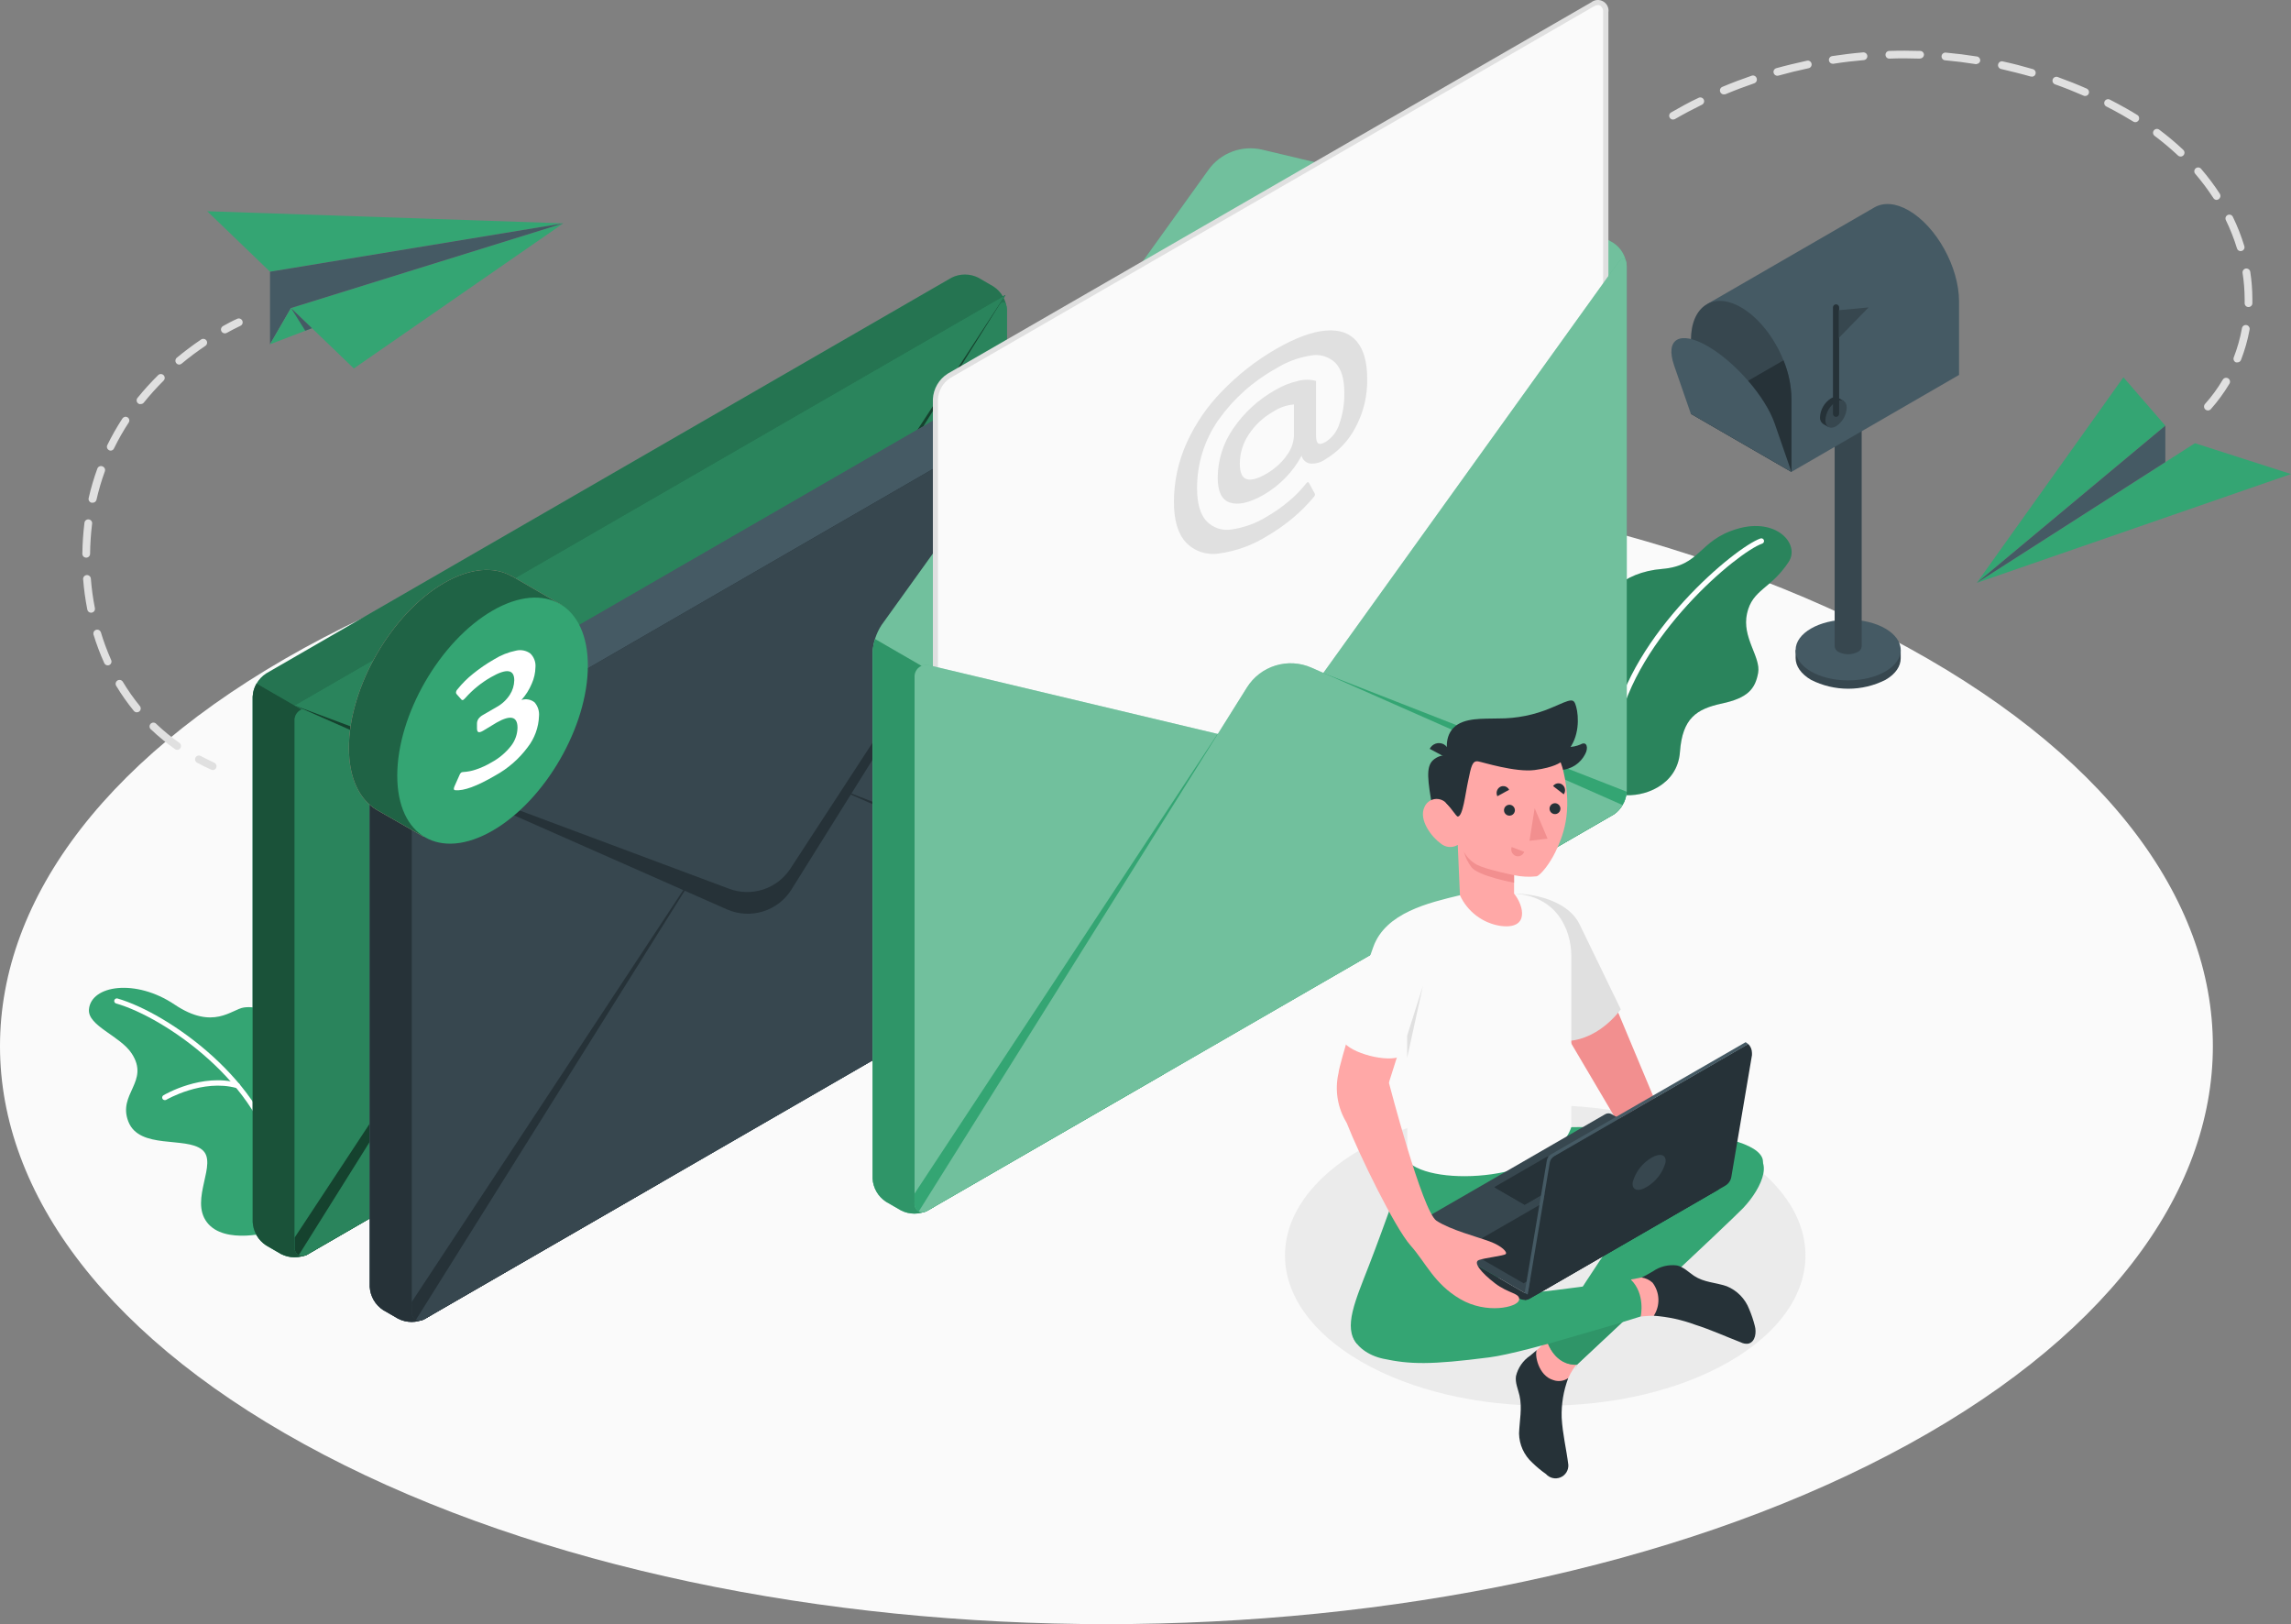 <svg width="237" height="168" viewBox="0 0 237 168" fill="none" xmlns="http://www.w3.org/2000/svg">
<rect x="0" y="0" width="237" height="168" fill="#808080" stroke="none"/>
<path d="M33.524 150.487C78.226 173.838 150.696 173.838 195.393 150.487C240.089 127.137 240.095 89.276 195.393 65.925C150.691 42.575 78.221 42.575 33.524 65.925C-11.172 89.276 -11.177 127.137 33.524 150.487Z" fill="#FAFAFA"/>
<path d="M140.817 118.873C130.301 124.939 130.301 134.781 140.817 140.852C151.332 146.923 168.372 146.923 178.887 140.852C189.402 134.781 189.397 124.939 178.887 118.873C168.377 112.807 151.327 112.802 140.817 118.873Z" fill="#EBEBEB"/>
<path d="M30.105 31.862L58.273 23.102L36.603 38.114L30.105 31.862Z" fill="#34A573"/>
<path d="M58.273 23.102L27.933 28.107L21.435 21.849L58.273 23.102Z" fill="#34A573"/>
<path d="M27.933 28.106V35.612L30.104 31.862L58.272 23.102L27.933 28.106Z" fill="#455A64"/>
<path d="M27.933 35.612L32.27 33.948L30.104 31.862L27.933 35.612Z" fill="#34A573"/>
<path d="M30.105 31.862L32.271 33.948L31.577 34.209L30.105 31.862Z" fill="#455A64"/>
<path d="M23.265 34.482C23.175 34.483 23.088 34.455 23.016 34.401C22.945 34.346 22.893 34.27 22.87 34.183C22.848 34.096 22.855 34.005 22.891 33.922C22.926 33.84 22.989 33.772 23.068 33.729C23.548 33.463 24.033 33.196 24.513 32.988C24.561 32.962 24.613 32.946 24.667 32.941C24.721 32.936 24.776 32.943 24.827 32.959C24.878 32.976 24.926 33.003 24.967 33.038C25.008 33.074 25.041 33.117 25.064 33.166C25.088 33.215 25.101 33.268 25.103 33.322C25.106 33.376 25.097 33.43 25.078 33.481C25.059 33.532 25.03 33.578 24.992 33.617C24.955 33.656 24.91 33.687 24.86 33.708C24.396 33.932 23.921 34.172 23.457 34.434C23.398 34.465 23.332 34.481 23.265 34.482Z" fill="#E0E0E0"/>
<path d="M18.341 77.566C18.259 77.567 18.179 77.542 18.112 77.496C17.244 76.885 16.422 76.211 15.652 75.48C15.604 75.448 15.562 75.406 15.531 75.357C15.5 75.308 15.481 75.252 15.473 75.195C15.466 75.137 15.471 75.078 15.489 75.023C15.507 74.968 15.536 74.917 15.575 74.874C15.615 74.831 15.663 74.797 15.716 74.775C15.77 74.752 15.828 74.742 15.886 74.744C15.944 74.747 16.001 74.762 16.053 74.788C16.105 74.815 16.15 74.852 16.186 74.898C16.928 75.603 17.722 76.252 18.56 76.84C18.629 76.89 18.68 76.96 18.707 77.04C18.734 77.121 18.734 77.208 18.708 77.289C18.682 77.37 18.63 77.44 18.562 77.49C18.493 77.54 18.41 77.566 18.325 77.566H18.341ZM14.159 73.682C14.1 73.683 14.041 73.67 13.988 73.645C13.934 73.62 13.887 73.584 13.849 73.538C13.177 72.718 12.565 71.849 12.019 70.94C11.964 70.849 11.947 70.739 11.973 70.636C11.998 70.532 12.064 70.443 12.155 70.388C12.247 70.332 12.356 70.316 12.46 70.341C12.563 70.367 12.652 70.433 12.707 70.524C13.233 71.401 13.822 72.239 14.468 73.031C14.535 73.113 14.566 73.217 14.556 73.322C14.546 73.427 14.495 73.524 14.415 73.591C14.343 73.652 14.252 73.684 14.159 73.682ZM11.155 68.827C11.078 68.828 11.002 68.806 10.936 68.764C10.871 68.723 10.819 68.663 10.787 68.593C10.351 67.627 9.977 66.634 9.667 65.621C9.644 65.522 9.659 65.419 9.71 65.331C9.76 65.244 9.842 65.178 9.939 65.149C10.036 65.119 10.14 65.127 10.231 65.171C10.322 65.215 10.393 65.292 10.43 65.386C10.725 66.366 11.081 67.327 11.496 68.262C11.519 68.31 11.531 68.362 11.534 68.415C11.536 68.467 11.527 68.52 11.509 68.57C11.491 68.619 11.463 68.665 11.427 68.704C11.391 68.742 11.347 68.773 11.299 68.795C11.254 68.815 11.205 68.826 11.155 68.827ZM9.421 63.38C9.329 63.38 9.239 63.347 9.168 63.287C9.097 63.228 9.049 63.146 9.032 63.055C8.828 62.019 8.684 60.971 8.6 59.918C8.591 59.812 8.625 59.707 8.694 59.626C8.763 59.545 8.862 59.495 8.968 59.486C9.074 59.477 9.179 59.511 9.26 59.581C9.341 59.65 9.391 59.748 9.4 59.854C9.478 60.877 9.617 61.894 9.816 62.9C9.827 62.952 9.827 63.005 9.817 63.057C9.807 63.108 9.787 63.158 9.758 63.201C9.728 63.245 9.69 63.283 9.646 63.312C9.602 63.34 9.553 63.36 9.501 63.37L9.421 63.38ZM8.914 57.683C8.862 57.683 8.809 57.672 8.761 57.652C8.712 57.631 8.668 57.601 8.631 57.563C8.595 57.526 8.566 57.481 8.547 57.432C8.527 57.383 8.518 57.33 8.52 57.277C8.532 56.221 8.603 55.167 8.733 54.119C8.734 54.063 8.746 54.008 8.77 53.956C8.793 53.905 8.827 53.86 8.869 53.823C8.912 53.785 8.961 53.758 9.015 53.741C9.069 53.725 9.126 53.72 9.181 53.726C9.237 53.733 9.291 53.752 9.339 53.781C9.388 53.81 9.429 53.848 9.461 53.895C9.493 53.941 9.516 53.993 9.526 54.048C9.537 54.104 9.536 54.16 9.523 54.215C9.399 55.235 9.332 56.261 9.32 57.288C9.319 57.341 9.308 57.392 9.287 57.441C9.267 57.489 9.237 57.533 9.199 57.569C9.161 57.606 9.117 57.635 9.068 57.654C9.019 57.674 8.967 57.684 8.914 57.683ZM9.565 52.001C9.535 52.007 9.505 52.007 9.475 52.001C9.372 51.978 9.282 51.916 9.225 51.827C9.168 51.738 9.148 51.63 9.171 51.526C9.404 50.493 9.704 49.476 10.067 48.48C10.085 48.428 10.113 48.381 10.149 48.34C10.187 48.299 10.231 48.267 10.281 48.244C10.331 48.222 10.386 48.21 10.44 48.209C10.495 48.208 10.55 48.219 10.6 48.24C10.652 48.259 10.699 48.287 10.739 48.324C10.779 48.361 10.812 48.406 10.834 48.456C10.856 48.506 10.868 48.559 10.87 48.614C10.871 48.669 10.861 48.723 10.84 48.774C10.49 49.736 10.202 50.72 9.976 51.718C9.95 51.805 9.895 51.88 9.82 51.932C9.746 51.983 9.656 52.008 9.565 52.001ZM11.464 46.613C11.403 46.615 11.342 46.601 11.288 46.57C11.241 46.548 11.198 46.517 11.163 46.477C11.127 46.438 11.1 46.393 11.083 46.343C11.065 46.293 11.058 46.241 11.061 46.188C11.065 46.136 11.078 46.084 11.102 46.037C11.567 45.086 12.091 44.165 12.67 43.279C12.729 43.196 12.816 43.139 12.915 43.118C13.014 43.097 13.117 43.115 13.204 43.167C13.288 43.224 13.348 43.311 13.37 43.41C13.391 43.509 13.374 43.613 13.321 43.7C12.758 44.556 12.25 45.447 11.801 46.368C11.773 46.436 11.727 46.495 11.668 46.538C11.608 46.582 11.538 46.608 11.464 46.613ZM14.532 41.812C14.443 41.813 14.356 41.782 14.287 41.726C14.245 41.694 14.21 41.653 14.185 41.607C14.159 41.56 14.143 41.51 14.136 41.457C14.131 41.404 14.135 41.351 14.15 41.3C14.165 41.249 14.189 41.202 14.223 41.161C14.889 40.337 15.602 39.552 16.357 38.808C16.431 38.733 16.533 38.691 16.639 38.691C16.745 38.691 16.847 38.733 16.922 38.808C16.997 38.883 17.039 38.985 17.039 39.091C17.039 39.197 16.997 39.299 16.922 39.374C16.195 40.099 15.508 40.863 14.863 41.662C14.821 41.708 14.77 41.743 14.713 41.766C14.655 41.788 14.593 41.796 14.532 41.79V41.812ZM18.544 37.715C18.486 37.715 18.428 37.702 18.376 37.677C18.323 37.652 18.277 37.615 18.24 37.571C18.172 37.489 18.139 37.384 18.148 37.278C18.157 37.172 18.207 37.074 18.288 37.005C19.1 36.33 19.946 35.696 20.822 35.106C20.908 35.053 21.011 35.035 21.109 35.055C21.208 35.074 21.296 35.131 21.355 35.213C21.415 35.301 21.437 35.41 21.417 35.515C21.397 35.62 21.337 35.712 21.248 35.773C20.394 36.347 19.569 36.965 18.779 37.624C18.712 37.678 18.63 37.709 18.544 37.715Z" fill="#E0E0E0"/>
<path d="M22.011 79.651C21.954 79.652 21.897 79.639 21.846 79.614C21.349 79.39 20.859 79.15 20.389 78.894C20.343 78.87 20.303 78.837 20.269 78.797C20.236 78.757 20.211 78.711 20.196 78.661C20.181 78.612 20.175 78.56 20.18 78.508C20.185 78.456 20.2 78.406 20.224 78.36C20.274 78.269 20.357 78.2 20.457 78.169C20.557 78.138 20.664 78.148 20.757 78.195C21.216 78.44 21.691 78.675 22.171 78.894C22.253 78.932 22.32 78.997 22.361 79.079C22.401 79.16 22.413 79.253 22.393 79.341C22.374 79.43 22.325 79.51 22.255 79.567C22.184 79.624 22.096 79.656 22.006 79.657L22.011 79.651Z" fill="#E0E0E0"/>
<path d="M204.495 60.291L227.061 45.845L237 49.035L204.495 60.291Z" fill="#34A573"/>
<path d="M204.495 60.291L223.999 44.031L219.662 39.027L204.495 60.291Z" fill="#34A573"/>
<path d="M223.999 44.031V47.803L204.495 60.291L223.999 44.031Z" fill="#455A64"/>
<path d="M228.401 42.457C228.304 42.457 228.211 42.421 228.139 42.356C228.06 42.285 228.012 42.186 228.005 42.081C227.998 41.975 228.033 41.871 228.102 41.79C228.797 41.015 229.413 40.173 229.942 39.277C229.996 39.185 230.084 39.119 230.187 39.092C230.29 39.065 230.4 39.08 230.492 39.133C230.584 39.187 230.651 39.275 230.678 39.378C230.705 39.481 230.69 39.591 230.636 39.683C230.077 40.622 229.431 41.507 228.705 42.324C228.667 42.366 228.62 42.4 228.567 42.423C228.515 42.446 228.458 42.458 228.401 42.457ZM231.452 37.485C231.405 37.492 231.356 37.492 231.308 37.485C231.258 37.466 231.212 37.436 231.173 37.399C231.134 37.361 231.103 37.316 231.082 37.266C231.061 37.216 231.051 37.163 231.051 37.109C231.051 37.054 231.063 37.001 231.084 36.952C231.461 35.98 231.743 34.974 231.927 33.948C231.946 33.843 232.006 33.75 232.094 33.69C232.181 33.629 232.289 33.606 232.394 33.625C232.499 33.644 232.591 33.704 232.652 33.792C232.712 33.879 232.736 33.987 232.717 34.092C232.52 35.167 232.222 36.221 231.826 37.239C231.796 37.313 231.744 37.376 231.677 37.42C231.61 37.464 231.532 37.486 231.452 37.485ZM232.594 31.761C232.542 31.76 232.49 31.749 232.442 31.728C232.394 31.707 232.351 31.677 232.314 31.639C232.278 31.602 232.25 31.557 232.231 31.508C232.212 31.46 232.203 31.407 232.205 31.355C232.205 31.216 232.205 31.078 232.205 30.939C232.202 30.033 232.131 29.129 231.991 28.234C231.976 28.129 232.002 28.022 232.065 27.936C232.128 27.85 232.222 27.793 232.327 27.776C232.432 27.762 232.539 27.789 232.624 27.851C232.71 27.914 232.768 28.007 232.786 28.112C232.93 29.047 233.003 29.992 233.005 30.939C233.005 31.083 233.005 31.227 233.005 31.371C233.001 31.477 232.955 31.577 232.879 31.649C232.802 31.722 232.7 31.762 232.594 31.761ZM231.788 25.978C231.703 25.977 231.619 25.949 231.551 25.897C231.482 25.845 231.433 25.772 231.41 25.69C231.104 24.689 230.72 23.713 230.263 22.771C230.239 22.724 230.225 22.673 230.222 22.62C230.219 22.568 230.226 22.515 230.243 22.465C230.261 22.416 230.288 22.37 230.323 22.331C230.359 22.292 230.402 22.26 230.449 22.238C230.545 22.192 230.655 22.186 230.755 22.221C230.855 22.256 230.937 22.329 230.983 22.425C231.46 23.403 231.858 24.418 232.173 25.46C232.188 25.51 232.193 25.563 232.188 25.615C232.183 25.667 232.168 25.718 232.143 25.764C232.118 25.811 232.085 25.851 232.044 25.884C232.003 25.917 231.956 25.942 231.906 25.956C231.868 25.971 231.829 25.978 231.788 25.978ZM229.313 20.68C229.246 20.681 229.179 20.664 229.12 20.631C229.061 20.599 229.012 20.551 228.977 20.494C228.405 19.616 227.776 18.776 227.094 17.981C227.059 17.941 227.033 17.895 227.016 17.845C227 17.795 226.993 17.742 226.997 17.689C227.001 17.637 227.016 17.585 227.04 17.538C227.063 17.491 227.096 17.45 227.136 17.415C227.176 17.381 227.222 17.355 227.271 17.338C227.321 17.322 227.373 17.316 227.425 17.32C227.477 17.324 227.528 17.338 227.575 17.362C227.621 17.385 227.663 17.418 227.696 17.458C228.405 18.281 229.057 19.151 229.649 20.061C229.698 20.149 229.714 20.252 229.692 20.351C229.67 20.449 229.613 20.536 229.532 20.595C229.468 20.642 229.392 20.67 229.313 20.675V20.68ZM225.578 16.194C225.477 16.193 225.379 16.153 225.306 16.082C224.538 15.363 223.731 14.686 222.89 14.054C222.848 14.023 222.812 13.983 222.785 13.938C222.759 13.893 222.741 13.843 222.734 13.791C222.726 13.739 222.729 13.686 222.742 13.635C222.755 13.584 222.778 13.536 222.81 13.494C222.841 13.452 222.881 13.417 222.926 13.39C222.971 13.363 223.021 13.346 223.073 13.338C223.125 13.331 223.178 13.334 223.229 13.347C223.28 13.36 223.328 13.383 223.37 13.414C224.237 14.062 225.067 14.759 225.856 15.5C225.915 15.555 225.956 15.627 225.974 15.706C225.992 15.785 225.985 15.867 225.955 15.942C225.925 16.017 225.873 16.082 225.806 16.126C225.739 16.171 225.659 16.195 225.578 16.194ZM220.9 12.641C220.824 12.64 220.75 12.618 220.686 12.577C220.324 12.353 219.945 12.129 219.561 11.91C219.027 11.611 218.494 11.312 217.928 11.03C217.876 11.009 217.83 10.978 217.791 10.938C217.752 10.898 217.722 10.851 217.702 10.799C217.683 10.746 217.674 10.691 217.678 10.635C217.681 10.58 217.695 10.526 217.721 10.476C217.746 10.427 217.781 10.383 217.825 10.348C217.868 10.313 217.918 10.287 217.971 10.272C218.025 10.258 218.081 10.254 218.136 10.262C218.191 10.271 218.244 10.29 218.291 10.32C218.851 10.608 219.411 10.907 219.955 11.216C220.35 11.435 220.734 11.664 221.108 11.899C221.194 11.954 221.256 12.04 221.281 12.139C221.305 12.239 221.291 12.344 221.241 12.433C221.207 12.493 221.157 12.545 221.097 12.581C221.038 12.617 220.97 12.638 220.9 12.641ZM173.072 12.369C173.001 12.368 172.932 12.349 172.871 12.313C172.811 12.278 172.76 12.227 172.725 12.166C172.674 12.076 172.661 11.97 172.688 11.87C172.715 11.77 172.78 11.685 172.869 11.632C173.797 11.099 174.752 10.566 175.718 10.117C175.813 10.071 175.922 10.064 176.022 10.098C176.122 10.132 176.204 10.204 176.251 10.299C176.296 10.395 176.301 10.504 176.266 10.603C176.231 10.703 176.159 10.785 176.065 10.832C175.115 11.296 174.176 11.793 173.264 12.321C173.204 12.35 173.138 12.363 173.072 12.358V12.369ZM215.698 9.931C215.643 9.931 215.588 9.918 215.538 9.893C214.578 9.472 213.585 9.077 212.593 8.725C212.493 8.689 212.411 8.614 212.365 8.518C212.32 8.421 212.314 8.311 212.35 8.21C212.386 8.11 212.461 8.028 212.558 7.982C212.654 7.937 212.765 7.931 212.865 7.967C213.874 8.33 214.882 8.73 215.863 9.162C215.949 9.199 216.019 9.264 216.062 9.346C216.105 9.429 216.118 9.524 216.098 9.615C216.078 9.706 216.028 9.787 215.955 9.845C215.882 9.902 215.791 9.933 215.698 9.931ZM178.327 9.765C178.248 9.766 178.171 9.743 178.105 9.699C178.039 9.655 177.988 9.593 177.958 9.52C177.937 9.471 177.925 9.418 177.924 9.365C177.923 9.311 177.932 9.258 177.952 9.208C177.972 9.158 178.002 9.113 178.04 9.075C178.077 9.037 178.122 9.007 178.172 8.986C179.159 8.57 180.172 8.186 181.186 7.839C181.237 7.818 181.292 7.808 181.347 7.809C181.402 7.81 181.456 7.822 181.506 7.846C181.557 7.869 181.601 7.902 181.638 7.943C181.675 7.984 181.702 8.032 181.72 8.085C181.739 8.136 181.748 8.191 181.746 8.246C181.744 8.301 181.73 8.355 181.707 8.405C181.684 8.454 181.651 8.499 181.61 8.536C181.569 8.572 181.521 8.6 181.469 8.618C180.471 8.96 179.468 9.338 178.503 9.744C178.445 9.76 178.385 9.763 178.327 9.755V9.765ZM210.192 7.919C210.155 7.925 210.118 7.925 210.08 7.919C209.072 7.626 208.037 7.386 207.007 7.135C206.956 7.124 206.907 7.103 206.864 7.073C206.821 7.043 206.784 7.004 206.755 6.96C206.727 6.916 206.707 6.866 206.698 6.814C206.688 6.762 206.689 6.709 206.701 6.658C206.712 6.606 206.733 6.557 206.763 6.514C206.793 6.471 206.832 6.434 206.876 6.405C206.92 6.377 206.97 6.357 207.022 6.348C207.073 6.339 207.127 6.34 207.178 6.351C208.245 6.58 209.28 6.852 210.304 7.151C210.397 7.178 210.477 7.238 210.529 7.319C210.581 7.399 210.602 7.497 210.588 7.592C210.575 7.687 210.527 7.774 210.455 7.838C210.382 7.901 210.289 7.935 210.192 7.935V7.919ZM183.864 7.839C183.777 7.839 183.692 7.81 183.623 7.757C183.554 7.704 183.503 7.63 183.48 7.546C183.466 7.496 183.461 7.443 183.467 7.391C183.472 7.34 183.489 7.289 183.514 7.244C183.539 7.198 183.573 7.158 183.614 7.126C183.655 7.093 183.702 7.069 183.752 7.055C184.782 6.767 185.838 6.522 186.889 6.287C186.942 6.27 186.999 6.264 187.054 6.27C187.11 6.276 187.164 6.294 187.212 6.322C187.26 6.35 187.302 6.388 187.335 6.433C187.368 6.479 187.391 6.53 187.402 6.585C187.414 6.64 187.414 6.696 187.402 6.751C187.391 6.806 187.368 6.857 187.335 6.903C187.302 6.948 187.26 6.986 187.212 7.014C187.164 7.042 187.11 7.06 187.055 7.066C186.02 7.285 184.985 7.541 183.971 7.823L183.864 7.839ZM204.473 6.634H204.393C203.353 6.468 202.291 6.335 201.246 6.239C201.191 6.238 201.136 6.226 201.086 6.204C201.036 6.181 200.991 6.148 200.954 6.108C200.917 6.067 200.888 6.019 200.871 5.966C200.853 5.914 200.847 5.859 200.851 5.804C200.856 5.749 200.872 5.696 200.899 5.647C200.925 5.599 200.961 5.557 201.005 5.523C201.048 5.489 201.098 5.465 201.152 5.451C201.205 5.437 201.261 5.435 201.315 5.444C202.382 5.54 203.449 5.673 204.516 5.844C204.62 5.862 204.713 5.921 204.775 6.006C204.836 6.092 204.862 6.198 204.847 6.303C204.828 6.389 204.781 6.467 204.714 6.524C204.646 6.581 204.562 6.614 204.473 6.618V6.634ZM189.594 6.596C189.499 6.596 189.407 6.562 189.335 6.501C189.263 6.439 189.214 6.354 189.199 6.26C189.184 6.155 189.211 6.048 189.273 5.962C189.336 5.876 189.43 5.819 189.535 5.801C190.602 5.641 191.669 5.508 192.736 5.417C192.789 5.413 192.842 5.419 192.892 5.435C192.942 5.45 192.989 5.476 193.029 5.51C193.07 5.544 193.103 5.586 193.127 5.632C193.152 5.679 193.167 5.73 193.171 5.783C193.176 5.835 193.17 5.888 193.154 5.939C193.138 5.989 193.112 6.035 193.078 6.076C193.045 6.116 193.003 6.15 192.956 6.174C192.909 6.198 192.858 6.213 192.806 6.218C191.739 6.308 190.698 6.431 189.658 6.596H189.594ZM198.637 6.063C197.57 6.026 196.503 6.02 195.463 6.063C195.41 6.066 195.358 6.058 195.308 6.04C195.259 6.022 195.214 5.994 195.175 5.958C195.137 5.923 195.106 5.879 195.085 5.831C195.064 5.783 195.052 5.731 195.052 5.679C195.05 5.626 195.058 5.573 195.077 5.524C195.095 5.475 195.123 5.429 195.16 5.391C195.196 5.353 195.24 5.322 195.288 5.301C195.336 5.28 195.388 5.269 195.441 5.268C196.508 5.231 197.575 5.236 198.642 5.268C198.695 5.269 198.746 5.281 198.794 5.302C198.843 5.324 198.886 5.355 198.922 5.393C198.958 5.431 198.986 5.476 199.005 5.525C199.024 5.574 199.033 5.626 199.032 5.679C199.024 5.779 198.979 5.872 198.906 5.941C198.833 6.01 198.737 6.05 198.637 6.052V6.063Z" fill="#E0E0E0"/>
<path d="M196.625 68.091V67.237H196.417C196.1 66.659 195.619 66.188 195.035 65.882C193.843 65.277 192.525 64.962 191.189 64.962C189.852 64.962 188.534 65.277 187.342 65.882C186.758 66.188 186.277 66.659 185.961 67.237H185.752V68.064C185.752 68.88 186.286 69.702 187.353 70.326C188.546 70.928 189.863 71.242 191.199 71.242C192.535 71.242 193.853 70.928 195.046 70.326C196.102 69.723 196.63 68.902 196.625 68.091Z" fill="#37474F"/>
<path d="M191.189 70.379C194.191 70.379 196.625 68.973 196.625 67.237C196.625 65.502 194.191 64.095 191.189 64.095C188.186 64.095 185.752 65.502 185.752 67.237C185.752 68.973 188.186 70.379 191.189 70.379Z" fill="#455A64"/>
<path d="M189.792 41.075V66.869C189.803 66.992 189.847 67.109 189.918 67.209C189.989 67.309 190.086 67.389 190.197 67.44C190.504 67.595 190.843 67.676 191.187 67.676C191.531 67.676 191.87 67.595 192.177 67.44C192.29 67.39 192.388 67.311 192.46 67.211C192.532 67.11 192.576 66.992 192.587 66.869V41.075H189.792Z" fill="#37474F"/>
<path d="M197.457 21.769C196.097 20.985 194.859 20.921 193.931 21.438L176.651 31.425L185.32 48.811L202.659 38.782V31.174C202.659 27.637 200.327 23.428 197.457 21.769Z" fill="#455A64"/>
<path d="M185.321 41.198V48.811L174.923 42.804V35.196C174.923 31.659 177.249 30.139 180.119 31.798C181.96 32.865 183.576 34.967 184.499 37.272C185.016 38.518 185.294 39.849 185.321 41.198Z" fill="#37474F"/>
<path d="M185.321 41.198V48.811L174.923 42.804L184.499 37.272C185.016 38.518 185.294 39.85 185.321 41.198Z" fill="#263238"/>
<path d="M183.587 43.807C182.632 41.043 179.528 37.459 176.652 35.805C173.777 34.151 172.23 35.042 173.184 37.805L174.918 42.809L185.321 48.816C185.321 48.816 184.548 46.57 183.587 43.807Z" fill="#455A64"/>
<path d="M190.742 41.486L190.16 41.15C190.036 41.093 189.898 41.069 189.761 41.083C189.624 41.096 189.493 41.145 189.382 41.225C189.06 41.435 188.793 41.718 188.601 42.051C188.409 42.383 188.298 42.757 188.277 43.14C188.263 43.278 188.285 43.416 188.342 43.542C188.4 43.668 188.49 43.776 188.603 43.855L189.136 44.164L189.237 43.999C189.348 43.975 189.455 43.934 189.552 43.876C189.873 43.667 190.141 43.385 190.333 43.053C190.525 42.722 190.636 42.349 190.657 41.966C190.656 41.871 190.643 41.776 190.619 41.684L190.742 41.486Z" fill="#263238"/>
<path d="M189.936 41.55C189.615 41.759 189.348 42.041 189.156 42.373C188.964 42.705 188.853 43.077 188.832 43.46C188.832 44.164 189.328 44.447 189.936 44.095C190.258 43.886 190.526 43.604 190.717 43.272C190.909 42.941 191.02 42.568 191.041 42.185C191.057 41.481 190.523 41.198 189.936 41.55Z" fill="#37474F"/>
<path d="M189.936 43.124C189.894 43.124 189.853 43.116 189.814 43.1C189.775 43.084 189.74 43.06 189.71 43.03C189.68 43.001 189.657 42.965 189.641 42.926C189.624 42.888 189.616 42.846 189.616 42.804V31.798C189.616 31.713 189.65 31.632 189.71 31.572C189.77 31.512 189.851 31.478 189.936 31.478C190.021 31.478 190.103 31.512 190.163 31.572C190.223 31.632 190.256 31.713 190.256 31.798V42.804C190.256 42.889 190.223 42.97 190.163 43.03C190.103 43.09 190.021 43.124 189.936 43.124Z" fill="#263238"/>
<path d="M190.224 32.086V34.956L193.302 31.798L190.224 32.086Z" fill="#37474F"/>
<path d="M28.381 127.291C28.114 127.435 23.216 128.822 21.403 126.427C19.589 124.032 22.603 120.297 20.901 118.921C19.199 117.544 14.43 118.921 13.283 116.029C12.136 113.138 15.534 111.889 13.624 108.971C12.419 107.131 9.047 106.117 9.202 104.405C9.426 101.903 14.035 101.204 18.058 103.909C22.08 106.613 23.958 104.394 25.233 104.213C26.508 104.031 29.261 104.431 29.175 108.913C29.09 113.394 28.381 127.291 28.381 127.291Z" fill="#34A573"/>
<path d="M28.706 120.937C28.642 120.937 28.581 120.914 28.532 120.874C28.483 120.833 28.45 120.776 28.439 120.713C27.036 112.177 17.151 105.28 12.008 103.796C11.974 103.787 11.942 103.771 11.914 103.75C11.887 103.728 11.864 103.701 11.847 103.67C11.83 103.639 11.819 103.605 11.816 103.57C11.812 103.535 11.816 103.499 11.826 103.466C11.846 103.398 11.892 103.341 11.954 103.307C12.016 103.273 12.089 103.265 12.157 103.284C17.412 104.805 27.527 111.895 28.967 120.628C28.978 120.697 28.961 120.768 28.92 120.825C28.879 120.882 28.818 120.92 28.748 120.932L28.706 120.937Z" fill="white"/>
<path d="M17.045 113.794C16.986 113.795 16.929 113.776 16.882 113.741C16.835 113.706 16.801 113.656 16.785 113.599C16.769 113.543 16.773 113.483 16.795 113.428C16.816 113.374 16.856 113.328 16.906 113.298C17.066 113.202 20.875 110.977 24.62 112.018C24.691 112.036 24.752 112.082 24.788 112.145C24.826 112.208 24.836 112.283 24.818 112.354C24.799 112.425 24.753 112.485 24.69 112.522C24.627 112.559 24.552 112.57 24.482 112.551C20.95 111.57 17.215 113.752 17.178 113.773C17.137 113.793 17.09 113.8 17.045 113.794Z" fill="white"/>
<path d="M167.849 82.217C169.951 82.505 173.53 81.289 173.786 77.79C174.043 74.29 175.488 73.34 178.14 72.769C180.791 72.199 181.57 71.276 181.874 69.611C182.178 67.947 180.162 65.957 180.727 63.45C181.293 60.942 183.181 60.947 185.038 58.115C186.227 56.29 183.789 53.505 179.729 54.7C175.67 55.895 175.995 58.515 171.935 58.851C167.876 59.187 165.331 61.652 165.251 64.719C165.171 67.787 167.849 82.217 167.849 82.217Z" fill="#34A573"/>
<path opacity="0.2" d="M167.849 82.217C169.951 82.505 173.53 81.289 173.786 77.79C174.043 74.29 175.488 73.34 178.14 72.769C180.791 72.199 181.57 71.276 181.874 69.611C182.178 67.947 180.162 65.957 180.727 63.45C181.293 60.942 183.181 60.947 185.038 58.115C186.227 56.29 183.789 53.505 179.729 54.7C175.67 55.895 175.995 58.515 171.935 58.851C167.876 59.187 165.331 61.652 165.251 64.719C165.171 67.787 167.849 82.217 167.849 82.217Z" fill="black"/>
<path d="M167.08 75.506H167.048C167.014 75.499 166.981 75.486 166.952 75.466C166.923 75.446 166.899 75.421 166.879 75.392C166.86 75.363 166.846 75.33 166.84 75.296C166.833 75.261 166.833 75.226 166.84 75.192C168.804 65.487 179.511 56.605 182.119 55.698C182.19 55.675 182.267 55.681 182.334 55.714C182.4 55.748 182.451 55.806 182.474 55.877C182.497 55.948 182.492 56.025 182.458 56.091C182.425 56.158 182.366 56.208 182.295 56.232C179.745 57.117 169.284 65.834 167.358 75.325C167.338 75.382 167.3 75.43 167.25 75.463C167.2 75.496 167.14 75.511 167.08 75.506Z" fill="white"/>
<path d="M26.141 72.066C26.167 71.584 26.306 71.116 26.547 70.699C26.788 70.282 27.124 69.928 27.528 69.665L98.435 28.725C98.865 28.51 99.339 28.397 99.819 28.397C100.3 28.397 100.774 28.51 101.204 28.725L102.767 29.632C103.172 29.894 103.508 30.248 103.749 30.666C103.991 31.083 104.129 31.552 104.154 32.033V86.384C104.127 86.865 103.987 87.332 103.746 87.749C103.505 88.166 103.17 88.521 102.767 88.785L31.86 129.719C31.43 129.937 30.955 130.051 30.473 130.051C29.991 130.051 29.515 129.937 29.085 129.719L27.528 128.817C27.125 128.554 26.789 128.199 26.548 127.782C26.307 127.365 26.168 126.897 26.141 126.417V72.066Z" fill="#34A573"/>
<path opacity="0.3" d="M26.141 72.066C26.167 71.584 26.306 71.116 26.547 70.699C26.788 70.282 27.124 69.928 27.528 69.665L98.435 28.725C98.865 28.51 99.339 28.397 99.819 28.397C100.3 28.397 100.774 28.51 101.204 28.725L102.767 29.632C103.172 29.894 103.508 30.248 103.749 30.666C103.991 31.083 104.129 31.552 104.154 32.033V86.384C104.127 86.865 103.987 87.332 103.746 87.749C103.505 88.166 103.17 88.521 102.767 88.785L31.86 129.719C31.43 129.937 30.955 130.051 30.473 130.051C29.991 130.051 29.515 129.937 29.085 129.719L27.528 128.817C27.125 128.554 26.789 128.199 26.548 127.782C26.307 127.365 26.168 126.897 26.141 126.417V72.066Z" fill="black"/>
<path d="M32.638 74.221L26.546 70.7C26.297 71.113 26.157 71.583 26.141 72.065V126.416C26.168 126.897 26.307 127.365 26.548 127.782C26.789 128.199 27.125 128.554 27.528 128.817L29.085 129.719C29.515 129.937 29.99 130.051 30.473 130.051C30.954 130.051 31.43 129.937 31.86 129.719L32.638 129.271V74.221Z" fill="#34A573"/>
<path opacity="0.5" d="M32.638 74.221L26.546 70.7C26.297 71.113 26.157 71.583 26.141 72.065V126.416C26.168 126.897 26.307 127.365 26.548 127.782C26.789 128.199 27.125 128.554 27.528 128.817L29.085 129.719C29.515 129.937 29.99 130.051 30.473 130.051C30.954 130.051 31.43 129.937 31.86 129.719L32.638 129.271V74.221Z" fill="black"/>
<path d="M104.154 32.033V86.384C104.136 86.882 103.987 87.365 103.722 87.787C103.517 88.142 103.241 88.451 102.911 88.694L102.857 88.726L102.767 88.785L31.86 129.719C31.724 129.814 31.566 129.874 31.401 129.893C31.236 129.912 31.069 129.888 30.915 129.825C30.767 129.732 30.648 129.6 30.57 129.444C30.492 129.288 30.458 129.114 30.472 128.94V74.567C30.46 74.373 30.496 74.178 30.575 74C30.655 73.822 30.777 73.666 30.93 73.546C31.083 73.425 31.263 73.343 31.455 73.307C31.646 73.272 31.844 73.283 32.03 73.34L61.847 80.43L65.753 81.359C66.213 81.445 66.689 81.403 67.128 81.239C67.568 81.074 67.953 80.793 68.244 80.425L72.768 74.124L103.22 31.729C103.732 31.014 104.154 31.147 104.154 32.033Z" fill="#34A573"/>
<path opacity="0.2" d="M104.154 32.033V86.384C104.136 86.882 103.987 87.365 103.722 87.787C103.517 88.142 103.241 88.451 102.911 88.694L102.857 88.726L102.767 88.785L31.86 129.719C31.724 129.814 31.566 129.874 31.401 129.893C31.236 129.912 31.069 129.888 30.915 129.825C30.767 129.732 30.648 129.6 30.57 129.444C30.492 129.288 30.458 129.114 30.472 128.94V74.567C30.46 74.373 30.496 74.178 30.575 74C30.655 73.822 30.777 73.666 30.93 73.546C31.083 73.425 31.263 73.343 31.455 73.307C31.646 73.272 31.844 73.283 32.03 73.34L61.847 80.43L65.753 81.359C66.213 81.445 66.689 81.403 67.128 81.239C67.568 81.074 67.953 80.793 68.244 80.425L72.768 74.124L103.22 31.729C103.732 31.014 104.154 31.147 104.154 32.033Z" fill="black"/>
<path d="M102.767 88.785L102.857 88.726L102.911 88.694C103.241 88.451 103.517 88.142 103.722 87.787C103.984 87.372 104.133 86.896 104.154 86.405L72.769 74.135L93.788 93.981L102.767 88.785Z" fill="#34A573"/>
<path opacity="0.6" d="M102.767 88.785L102.857 88.726L102.911 88.694C103.241 88.451 103.517 88.142 103.722 87.787C103.984 87.372 104.133 86.896 104.154 86.405L72.769 74.135L93.788 93.981L102.767 88.785Z" fill="black"/>
<path d="M30.473 128.94C30.452 129.117 30.482 129.297 30.558 129.458C30.635 129.619 30.755 129.756 30.905 129.852C31.058 129.915 31.225 129.939 31.39 129.92C31.556 129.901 31.713 129.841 31.849 129.745L56.272 115.603L61.847 80.393L30.473 128.017V128.94Z" fill="#34A573"/>
<path opacity="0.6" d="M30.473 128.94C30.452 129.117 30.482 129.297 30.558 129.458C30.635 129.619 30.755 129.756 30.905 129.852C31.058 129.915 31.225 129.939 31.39 129.92C31.556 129.901 31.713 129.841 31.849 129.745L56.272 115.603L61.847 80.393L30.473 128.017V128.94Z" fill="black"/>
<path d="M103.722 87.787C103.518 88.142 103.241 88.451 102.912 88.694L102.858 88.726L31.86 129.719C31.725 129.815 31.567 129.875 31.402 129.893C31.237 129.912 31.07 129.889 30.916 129.825L64.873 75.618C65.556 74.533 66.606 73.729 67.833 73.355C69.06 72.981 70.38 73.061 71.552 73.581L103.722 87.787Z" fill="#34A573"/>
<path opacity="0.2" d="M103.722 87.787C103.518 88.142 103.241 88.451 102.912 88.694L102.858 88.726L31.86 129.719C31.725 129.815 31.567 129.875 31.402 129.893C31.237 129.912 31.07 129.889 30.916 129.825L64.873 75.618C65.556 74.533 66.606 73.729 67.833 73.355C69.06 72.981 70.38 73.061 71.552 73.581L103.722 87.787Z" fill="black"/>
<path d="M30.473 72.967L63.085 87.371C64.26 87.889 65.581 87.967 66.808 87.59C68.035 87.213 69.085 86.406 69.765 85.317L104.01 30.513L30.473 72.967Z" fill="#34A573"/>
<path opacity="0.6" d="M30.473 72.967L63.085 87.371C64.26 87.889 65.581 87.967 66.808 87.59C68.035 87.213 69.085 86.406 69.765 85.317L104.01 30.513L30.473 72.967Z" fill="black"/>
<path d="M30.473 72.967L63.315 85.237C64.45 85.661 65.695 85.686 66.846 85.308C67.997 84.93 68.985 84.171 69.647 83.157L104.01 30.513L30.473 72.967Z" fill="#34A573"/>
<path opacity="0.2" d="M30.473 72.967L63.315 85.237C64.45 85.661 65.695 85.686 66.846 85.308C67.997 84.93 68.985 84.171 69.647 83.157L104.01 30.513L30.473 72.967Z" fill="black"/>
<path d="M38.251 78.761C38.275 78.279 38.414 77.811 38.655 77.393C38.896 76.976 39.233 76.622 39.638 76.36L110.545 35.42C110.975 35.202 111.45 35.088 111.932 35.088C112.414 35.088 112.889 35.202 113.319 35.42L114.882 36.322C115.285 36.586 115.62 36.94 115.86 37.357C116.1 37.774 116.238 38.242 116.264 38.723V93.074C116.238 93.554 116.099 94.022 115.859 94.439C115.619 94.856 115.284 95.21 114.882 95.475L43.97 136.409C43.54 136.624 43.066 136.737 42.585 136.737C42.104 136.737 41.63 136.624 41.201 136.409L39.638 135.507C39.235 135.243 38.899 134.889 38.658 134.472C38.417 134.055 38.278 133.587 38.251 133.106V78.761Z" fill="#455A64"/>
<path d="M38.251 78.761C38.275 78.279 38.414 77.811 38.655 77.393C38.896 76.976 39.233 76.622 39.638 76.36L110.545 35.42C110.975 35.202 111.45 35.088 111.932 35.088C112.414 35.088 112.889 35.202 113.319 35.42L114.882 36.322C115.285 36.586 115.62 36.94 115.86 37.357C116.1 37.774 116.238 38.242 116.264 38.723V93.074C116.238 93.554 116.099 94.022 115.859 94.439C115.619 94.856 115.284 95.21 114.882 95.475L43.97 136.409C43.54 136.624 43.066 136.737 42.585 136.737C42.104 136.737 41.63 136.624 41.201 136.409L39.638 135.507C39.235 135.243 38.899 134.889 38.658 134.472C38.417 134.055 38.278 133.587 38.251 133.106V78.761Z" fill="#455A64"/>
<path d="M44.754 80.927L38.656 77.411C38.406 77.824 38.267 78.294 38.251 78.777V133.112C38.278 133.592 38.417 134.06 38.658 134.477C38.899 134.894 39.235 135.249 39.638 135.512L41.201 136.414C41.63 136.63 42.104 136.742 42.585 136.742C43.066 136.742 43.54 136.63 43.969 136.414L44.754 135.96V80.927Z" fill="#263238"/>
<path d="M116.27 38.723V93.074C116.252 93.571 116.103 94.055 115.838 94.477C115.633 94.832 115.357 95.141 115.027 95.384L114.973 95.416L114.883 95.475L43.975 136.409C43.84 136.504 43.682 136.564 43.517 136.583C43.352 136.602 43.185 136.578 43.031 136.515C42.881 136.419 42.761 136.282 42.685 136.121C42.608 135.96 42.579 135.78 42.599 135.603V81.257C42.587 81.063 42.622 80.868 42.702 80.69C42.782 80.512 42.903 80.356 43.056 80.236C43.209 80.115 43.39 80.033 43.581 79.997C43.773 79.962 43.971 79.973 44.157 80.03L73.974 87.12L77.879 88.049C78.34 88.135 78.816 88.094 79.255 87.929C79.694 87.764 80.08 87.483 80.371 87.115L84.889 80.814L115.341 38.419C115.832 37.715 116.27 37.837 116.27 38.723Z" fill="#37474F"/>
<path d="M114.881 95.474L114.972 95.416L115.025 95.384C115.355 95.141 115.632 94.832 115.836 94.477C116.095 94.063 116.242 93.588 116.263 93.1L84.884 80.83L105.898 100.665L114.881 95.474Z" fill="#263238"/>
<path d="M42.589 135.608C42.568 135.786 42.598 135.965 42.675 136.126C42.751 136.288 42.871 136.424 43.021 136.521C43.175 136.584 43.342 136.607 43.507 136.588C43.672 136.57 43.83 136.51 43.965 136.414L68.377 122.319L73.952 87.11L42.578 134.696L42.589 135.608Z" fill="#263238"/>
<path d="M115.832 94.477C115.627 94.832 115.351 95.141 115.021 95.384L114.968 95.416L43.975 136.409C43.84 136.504 43.682 136.564 43.517 136.583C43.352 136.602 43.185 136.578 43.031 136.515L76.983 82.314C77.664 81.226 78.714 80.42 79.941 80.044C81.168 79.668 82.489 79.746 83.662 80.265L115.832 94.477Z" fill="#37474F"/>
<path d="M42.589 79.662L75.202 94.066C76.375 94.583 77.696 94.66 78.921 94.283C80.147 93.906 81.196 93.1 81.876 92.012L116.121 37.181L42.589 79.662Z" fill="#263238"/>
<path d="M42.589 79.662L75.426 91.932C76.561 92.357 77.808 92.383 78.96 92.005C80.112 91.627 81.101 90.867 81.764 89.852L116.121 37.181L42.589 79.662Z" fill="#37474F"/>
<path d="M90.262 121.903V67.552C90.312 66.521 90.634 65.521 91.196 64.655L125.014 17.565C125.631 16.704 126.491 16.047 127.482 15.677C128.474 15.306 129.554 15.239 130.584 15.484L162.386 23.044C163.411 23.316 164.399 23.71 165.331 24.217L166.894 25.119C167.296 25.383 167.63 25.738 167.87 26.155C168.11 26.572 168.249 27.039 168.276 27.52V81.871C168.248 82.351 168.109 82.818 167.869 83.234C167.629 83.651 167.295 84.006 166.894 84.271L95.981 125.205C95.552 125.422 95.078 125.535 94.597 125.535C94.116 125.535 93.642 125.422 93.212 125.205L91.649 124.304C91.246 124.04 90.91 123.686 90.67 123.269C90.429 122.852 90.289 122.384 90.262 121.903Z" fill="#34A573"/>
<path opacity="0.3" d="M90.262 121.903V67.552C90.312 66.521 90.634 65.521 91.196 64.655L125.014 17.565C125.631 16.704 126.491 16.047 127.482 15.677C128.474 15.306 129.554 15.239 130.584 15.484L162.386 23.044C163.411 23.316 164.399 23.71 165.331 24.217L166.894 25.119C167.296 25.383 167.63 25.738 167.87 26.155C168.11 26.572 168.249 27.039 168.276 27.52V81.871C168.248 82.351 168.109 82.818 167.869 83.234C167.629 83.651 167.295 84.006 166.894 84.271L95.981 125.205C95.552 125.422 95.078 125.535 94.597 125.535C94.116 125.535 93.642 125.422 93.212 125.205L91.649 124.304C91.246 124.04 90.91 123.686 90.67 123.269C90.429 122.852 90.289 122.384 90.262 121.903Z" fill="white"/>
<path d="M96.76 41.283V110.636C96.76 111.516 97.384 111.879 98.147 111.436L164.723 73.026C165.127 72.763 165.463 72.409 165.704 71.992C165.945 71.574 166.084 71.106 166.11 70.625V1.272C166.11 0.387 165.491 0.029 164.723 0.472L98.147 38.883C97.744 39.146 97.408 39.5 97.166 39.917C96.925 40.334 96.786 40.803 96.76 41.283Z" fill="#FAFAFA"/>
<path d="M97.529 111.9C97.357 111.902 97.187 111.858 97.038 111.772C96.855 111.651 96.709 111.482 96.615 111.283C96.521 111.085 96.483 110.865 96.504 110.647V41.294C96.53 40.766 96.681 40.251 96.945 39.792C97.21 39.334 97.58 38.945 98.025 38.659L164.6 0.248C164.774 0.107 164.986 0.021 165.21 0.003C165.433 -0.014 165.657 0.036 165.851 0.149C166.045 0.261 166.2 0.43 166.296 0.632C166.392 0.835 166.423 1.062 166.387 1.283V70.636C166.362 71.164 166.211 71.678 165.947 72.135C165.682 72.593 165.312 72.981 164.867 73.266L98.291 111.676C98.062 111.817 97.798 111.895 97.529 111.9ZM165.341 0.52C165.169 0.53 165.002 0.583 164.856 0.675L98.281 39.112C97.918 39.353 97.617 39.674 97.399 40.051C97.182 40.427 97.054 40.849 97.027 41.283V110.636C96.995 110.761 97.005 110.893 97.055 111.012C97.105 111.131 97.193 111.231 97.304 111.295C97.416 111.36 97.546 111.386 97.674 111.37C97.802 111.354 97.922 111.297 98.014 111.207L164.589 72.796C164.952 72.556 165.254 72.235 165.472 71.858C165.689 71.481 165.816 71.059 165.843 70.625V1.272C165.858 1.147 165.841 1.02 165.793 0.904C165.746 0.787 165.669 0.684 165.571 0.606C165.504 0.557 165.424 0.527 165.341 0.52Z" fill="#E0E0E0"/>
<path d="M95.326 68.875L90.524 66.101C90.369 66.57 90.282 67.058 90.268 67.552V121.903C90.295 122.384 90.434 122.852 90.675 123.269C90.916 123.686 91.252 124.04 91.655 124.304L93.213 125.205C93.642 125.424 94.116 125.537 94.597 125.537C95.079 125.537 95.553 125.424 95.982 125.205L96.648 124.826L95.326 68.875Z" fill="#34A573"/>
<g opacity="0.1">
<path d="M95.326 68.875L90.524 66.101C90.369 66.57 90.282 67.058 90.268 67.552V121.903C90.295 122.384 90.434 122.852 90.675 123.269C90.916 123.686 91.252 124.04 91.655 124.304L93.213 125.205C93.642 125.424 94.116 125.537 94.597 125.537C95.079 125.537 95.553 125.424 95.982 125.205L96.648 124.826L95.326 68.875Z" fill="black"/>
</g>
<path d="M168.281 27.52V81.871C168.263 82.368 168.114 82.852 167.849 83.274C167.644 83.629 167.368 83.938 167.038 84.181L166.985 84.213L166.894 84.271L95.987 125.205C95.851 125.301 95.693 125.361 95.528 125.38C95.363 125.399 95.196 125.375 95.042 125.312C94.892 125.216 94.772 125.079 94.696 124.918C94.62 124.757 94.59 124.577 94.61 124.4V70.054C94.598 69.859 94.633 69.665 94.713 69.487C94.793 69.309 94.914 69.153 95.068 69.032C95.221 68.912 95.401 68.83 95.593 68.794C95.784 68.759 95.982 68.77 96.168 68.827L125.969 75.917L129.874 76.845C130.336 76.933 130.813 76.892 131.253 76.727C131.693 76.563 132.08 76.281 132.371 75.912L136.895 69.611L167.347 27.216C167.859 26.511 168.281 26.634 168.281 27.52Z" fill="#34A573"/>
<path opacity="0.3" d="M168.281 27.52V81.871C168.263 82.368 168.114 82.852 167.849 83.274C167.644 83.629 167.368 83.938 167.038 84.181L166.985 84.213L166.894 84.271L95.987 125.205C95.851 125.301 95.693 125.361 95.528 125.38C95.363 125.399 95.196 125.375 95.042 125.312C94.892 125.216 94.772 125.079 94.696 124.918C94.62 124.757 94.59 124.577 94.61 124.4V70.054C94.598 69.859 94.633 69.665 94.713 69.487C94.793 69.309 94.914 69.153 95.068 69.032C95.221 68.912 95.401 68.83 95.593 68.794C95.784 68.759 95.982 68.77 96.168 68.827L125.969 75.917L129.874 76.845C130.336 76.933 130.813 76.892 131.253 76.727C131.693 76.563 132.08 76.281 132.371 75.912L136.895 69.611L167.347 27.216C167.859 26.511 168.281 26.634 168.281 27.52Z" fill="white"/>
<path d="M166.893 84.272L166.984 84.213L167.037 84.181C167.367 83.938 167.643 83.629 167.848 83.274C168.107 82.858 168.254 82.382 168.275 81.892L136.896 69.622L157.909 89.462L166.893 84.272Z" fill="#34A573"/>
<path d="M94.6 124.405C94.58 124.583 94.609 124.762 94.686 124.923C94.762 125.084 94.882 125.221 95.032 125.318C95.186 125.381 95.353 125.404 95.518 125.385C95.683 125.367 95.841 125.307 95.976 125.211L120.389 111.116L125.963 75.906L94.589 123.493L94.6 124.405Z" fill="#34A573"/>
<path d="M167.849 83.274C167.644 83.629 167.368 83.937 167.038 84.181L166.985 84.213L95.987 125.205C95.851 125.301 95.693 125.361 95.528 125.38C95.363 125.398 95.196 125.375 95.043 125.312L128.994 71.11C129.675 70.024 130.724 69.219 131.95 68.843C133.175 68.467 134.495 68.544 135.668 69.062L167.849 83.274Z" fill="#34A573"/>
<path opacity="0.3" d="M167.849 83.274C167.644 83.629 167.368 83.937 167.038 84.181L166.985 84.213L95.987 125.205C95.851 125.301 95.693 125.361 95.528 125.38C95.363 125.398 95.196 125.375 95.043 125.312L128.994 71.11C129.675 70.024 130.724 69.219 131.95 68.843C133.175 68.467 134.495 68.544 135.668 69.062L167.849 83.274Z" fill="white"/>
<path d="M126.076 57.256C125.454 57.352 124.817 57.296 124.222 57.091C123.626 56.887 123.089 56.541 122.657 56.082C121.846 55.181 121.44 53.788 121.44 51.916C121.442 49.803 121.895 47.715 122.769 45.791C123.666 43.812 124.905 42.006 126.428 40.457C128.067 38.758 129.934 37.296 131.977 36.114C133.979 34.962 135.688 34.323 137.103 34.199C138.528 34.071 139.6 34.439 140.336 35.292C141.073 36.146 141.435 37.453 141.435 39.203C141.466 40.938 141.055 42.653 140.24 44.186C139.522 45.574 138.428 46.731 137.082 47.525C136.618 47.855 136.048 48.003 135.482 47.941C135.28 47.901 135.094 47.804 134.947 47.661C134.799 47.518 134.696 47.336 134.649 47.136C134.205 47.976 133.641 48.747 132.974 49.424C132.3 50.12 131.531 50.718 130.691 51.201C129.24 52.023 128.082 52.268 127.229 51.985C126.375 51.702 125.97 50.838 125.97 49.398C125.982 47.588 126.54 45.823 127.57 44.335C128.692 42.685 130.182 41.319 131.923 40.345C132.65 39.912 133.441 39.595 134.265 39.406C134.878 39.239 135.525 39.239 136.138 39.406V45.023C136.138 45.477 136.218 45.754 136.373 45.861C136.527 45.968 136.783 45.914 137.146 45.706C137.822 45.267 138.322 44.604 138.56 43.834C138.921 42.793 139.092 41.696 139.067 40.595C139.067 39.194 138.761 38.175 138.149 37.538C137.822 37.219 137.423 36.982 136.986 36.849C136.549 36.715 136.086 36.688 135.636 36.77C134.334 36.969 133.086 37.434 131.971 38.136C129.613 39.444 127.579 41.268 126.023 43.471C124.585 45.538 123.821 48 123.836 50.518C123.836 52.051 124.151 53.169 124.78 53.874C125.106 54.226 125.515 54.492 125.969 54.649C126.423 54.805 126.909 54.847 127.383 54.77C128.711 54.582 129.984 54.115 131.118 53.399C131.9 52.946 132.641 52.425 133.332 51.841C133.974 51.31 134.559 50.713 135.076 50.059C135.13 49.99 135.193 49.929 135.263 49.878C135.311 49.851 135.359 49.878 135.402 49.942L135.988 51.009C136.01 51.051 136.026 51.096 136.036 51.142C136.018 51.261 135.96 51.37 135.871 51.452C135.226 52.227 134.512 52.941 133.737 53.586C132.921 54.27 132.048 54.884 131.128 55.421C129.596 56.389 127.873 57.014 126.076 57.256ZM133.012 47.227C133.519 46.627 133.816 45.877 133.855 45.093V41.838C133.093 41.903 132.36 42.156 131.721 42.575C130.703 43.147 129.836 43.953 129.192 44.927C128.588 45.821 128.263 46.873 128.258 47.952C128.258 48.854 128.482 49.392 128.936 49.553C129.389 49.712 130.088 49.553 131.043 48.982C131.816 48.534 132.493 47.938 133.033 47.227H133.012Z" fill="#E0E0E0"/>
<path d="M58.129 62.601L52.927 59.587H52.89C51.113 58.584 48.664 58.734 45.954 60.297C40.508 63.439 36.096 71.084 36.096 77.368C36.096 80.51 37.195 82.703 38.971 83.77L43.81 86.539L44.685 85.082C45.677 84.86 46.63 84.489 47.512 83.983C52.954 80.836 57.371 73.191 57.371 66.912C57.368 66.063 57.264 65.218 57.062 64.394L58.129 62.601Z" fill="#F28F8F"/>
<path d="M58.129 62.601L52.927 59.587H52.89C51.113 58.584 48.664 58.734 45.954 60.297C40.508 63.439 36.096 71.084 36.096 77.368C36.096 80.51 37.195 82.703 38.971 83.77L43.81 86.539L44.685 85.082C45.677 84.86 46.63 84.489 47.512 83.983C52.954 80.836 57.371 73.191 57.371 66.912C57.368 66.063 57.264 65.218 57.062 64.394L58.129 62.601Z" fill="#34A573"/>
<path opacity="0.4" d="M58.129 62.601L52.927 59.587H52.89C51.113 58.584 48.664 58.734 45.954 60.297C40.508 63.439 36.096 71.084 36.096 77.368C36.096 80.51 37.195 82.703 38.971 83.77L43.81 86.539L44.685 85.082C45.677 84.86 46.63 84.489 47.512 83.983C52.954 80.836 57.371 73.191 57.371 66.912C57.368 66.063 57.264 65.218 57.062 64.394L58.129 62.601Z" fill="black"/>
<path d="M50.954 63.161C45.507 66.309 41.095 73.954 41.095 80.233C41.095 86.512 45.507 89.067 50.954 85.925C56.401 82.783 60.813 75.138 60.813 68.854C60.813 62.569 56.401 60.019 50.954 63.161Z" fill="#34A573"/>
<path d="M47.102 81.737C47.001 81.737 46.947 81.679 46.947 81.588C46.958 81.487 46.987 81.39 47.033 81.3L47.529 80.185C47.562 80.076 47.627 79.979 47.715 79.907C47.789 79.874 47.869 79.856 47.95 79.854C48.394 79.828 48.832 79.74 49.252 79.593C49.81 79.405 50.346 79.158 50.852 78.856C51.639 78.43 52.33 77.845 52.88 77.139C53.292 76.604 53.522 75.952 53.536 75.277C53.536 74.098 52.816 73.927 51.375 74.743L49.972 75.592C49.743 75.72 49.583 75.768 49.487 75.725C49.391 75.682 49.343 75.554 49.343 75.341V74.898C49.335 74.71 49.385 74.524 49.487 74.365C49.615 74.191 49.781 74.049 49.972 73.948L51.364 73.143C51.922 72.839 52.396 72.401 52.741 71.868C53.03 71.421 53.189 70.901 53.2 70.369C53.2 69.227 52.396 69.121 50.788 70.049C49.8 70.612 48.91 71.333 48.153 72.183C48.082 72.263 48.003 72.336 47.918 72.401C47.887 72.416 47.851 72.42 47.817 72.412C47.784 72.405 47.753 72.386 47.731 72.359L47.257 71.825C47.23 71.801 47.209 71.771 47.194 71.738C47.18 71.705 47.172 71.669 47.171 71.633C47.182 71.511 47.235 71.396 47.321 71.308C47.793 70.717 48.33 70.18 48.921 69.707C49.609 69.147 50.343 68.643 51.114 68.203C51.81 67.77 52.578 67.464 53.381 67.301C53.634 67.24 53.897 67.234 54.152 67.285C54.408 67.335 54.649 67.441 54.859 67.595C55.048 67.777 55.194 68 55.287 68.247C55.379 68.493 55.415 68.757 55.392 69.019C55.38 69.606 55.25 70.185 55.008 70.721C54.75 71.339 54.39 71.909 53.941 72.407C54.172 72.33 54.417 72.312 54.656 72.356C54.895 72.4 55.119 72.504 55.307 72.657C55.471 72.849 55.596 73.071 55.674 73.311C55.752 73.551 55.781 73.804 55.76 74.055C55.72 75.238 55.305 76.377 54.576 77.309C53.681 78.51 52.539 79.503 51.226 80.222C49.348 81.321 47.973 81.826 47.102 81.737Z" fill="white"/>
<path d="M158.977 139.657L159.078 139.567C159.153 139.503 159.233 139.439 159.302 139.369L159.542 139.135L159.782 138.905C159.923 138.773 160.056 138.635 160.182 138.489L162.082 139.908L163.346 140.852C162.886 141.351 162.511 141.923 162.236 142.543C162.236 142.543 161.857 143.157 160.572 142.848C158.982 142.479 158.731 140.143 158.977 139.657Z" fill="#FFA8A7"/>
<path d="M140.374 139.006C138.923 137.321 140.214 134.52 141.622 130.887C143.17 126.891 145.56 120.1 145.56 120.1L162.53 116.595C162.53 116.595 180.61 116.248 182.27 119.705C183.614 122.474 171.706 126.64 169.999 126.79L159.548 127.339L158.449 127.873L151.108 137.161L140.374 139.006Z" fill="#34A573"/>
<path d="M171.642 122.538C170.324 123.878 169.096 125.304 167.966 126.806C164.909 131.074 160.071 138.825 160.071 138.825C160.071 138.825 160.823 141.279 163.133 141.172C163.133 141.172 179.031 126.326 180.332 124.955C182.301 122.874 183.88 119.444 180.476 119.161C177.073 118.878 172.965 121.108 171.642 122.538Z" fill="#34A573"/>
<path d="M167.881 126.891C167.881 126.891 170.719 122.741 173.659 121.023C173.659 121.023 170.735 121.599 166.307 126.987L167.881 126.891Z" fill="#34A573"/>
<path opacity="0.1" d="M167.881 126.891C167.881 126.891 170.719 122.741 173.659 121.023C173.659 121.023 170.735 121.599 166.307 126.987L167.881 126.891Z" fill="black"/>
<path d="M169.813 132.14L168.698 132.354L169.733 136.179C169.733 136.179 170.736 136.083 171.082 136.104C171.588 135.984 172.074 135.796 172.528 135.544L172.261 133.207L171.034 131.927L169.813 132.14Z" fill="#FFA8A7"/>
<path d="M178.615 133.042C179.147 133.257 179.629 133.579 180.031 133.988C180.433 134.398 180.747 134.886 180.952 135.422C181.189 135.982 181.384 136.56 181.533 137.15C181.709 137.769 181.624 138.82 180.84 138.991C180.585 139.021 180.327 138.974 180.098 138.857C178.524 138.249 176.988 137.545 175.377 137.033C173.996 136.521 172.55 136.207 171.082 136.099C171.416 135.586 171.583 134.981 171.56 134.369C171.537 133.757 171.325 133.167 170.954 132.68C170.638 132.387 170.239 132.201 169.812 132.146C170.218 131.965 170.597 131.73 170.986 131.511C171.711 131.004 172.6 130.785 173.478 130.898C174.15 131.042 174.662 131.575 175.233 131.965C176.321 132.674 177.372 132.626 178.615 133.042Z" fill="#263238"/>
<path d="M142.663 135.341C144.066 134.909 146.306 134.525 152.953 134.184C159.601 133.842 168.696 132.349 168.696 132.349C170.244 133.837 169.731 136.174 169.731 136.174C169.731 136.174 157.925 139.908 154.079 140.404C147.955 141.194 145.842 141.135 143.079 140.543C139.974 139.876 138.016 136.766 142.663 135.341Z" fill="#34A573"/>
<path d="M166.957 103.679L171.95 115.613L168.376 117.811L161.505 106.176L166.957 103.679Z" fill="#F28F8F"/>
<path d="M156.628 92.434C159.36 92.466 162.363 93.458 163.398 95.597L167.666 104.4C167.666 104.4 165.255 107.931 161.424 107.681L156.628 92.434Z" fill="#E0E0E0"/>
<path d="M138.469 110.983C138.501 110.519 139.168 108.251 139.883 105.808L145.068 107.6L143.676 111.991L139.307 116.136C138.361 114.595 138.06 112.744 138.469 110.983Z" fill="#FFA8A7"/>
<path d="M151.044 92.599C147.789 93.383 143.356 94.402 142.071 97.934C140.785 101.465 138.944 107.702 138.944 107.702C139.659 108.94 143.58 109.964 144.941 109.249L145.581 107.115V120.089C148.126 122.858 160.678 122.149 162.551 116.584V98.91C162.551 96.083 160.982 92.684 156.645 92.434L151.044 92.599Z" fill="#FAFAFA"/>
<path d="M145.565 107.126L147.197 101.988L145.565 109.425V107.126Z" fill="#E0E0E0"/>
<path d="M149.806 78.136C149.516 78.099 149.221 78.127 148.944 78.22C148.667 78.312 148.414 78.466 148.205 78.67C147.517 79.374 147.672 80.676 148.205 83.663L150.339 83.903L149.806 78.136Z" fill="#263238"/>
<path d="M162.189 77.272C162.645 77.274 163.098 77.181 163.517 77C164.168 76.626 164.338 77.368 163.981 78.008C163.745 78.47 163.394 78.863 162.963 79.151C162.531 79.438 162.033 79.611 161.516 79.651C161.516 79.561 160.908 77.992 160.908 77.992L162.189 77.272Z" fill="#263238"/>
<path d="M150.803 83.935C150.488 84.122 150.035 83.519 149.645 83.108C149.493 82.933 149.298 82.801 149.079 82.722C148.861 82.644 148.626 82.622 148.397 82.659C148.168 82.697 147.953 82.792 147.77 82.936C147.588 83.08 147.446 83.267 147.357 83.482C146.711 84.842 148.178 86.65 149.037 87.248C149.278 87.456 149.579 87.582 149.896 87.609C150.213 87.636 150.53 87.562 150.803 87.397L151.027 92.599C151.408 93.432 151.989 94.159 152.719 94.713C153.449 95.267 154.304 95.631 155.21 95.773C158.261 96.184 157.632 93.666 156.629 92.433V90.529C157.393 90.692 158.178 90.732 158.955 90.646C159.349 90.54 160.299 89.393 160.912 88.107C161.601 86.666 162.748 84.106 161.729 79.769C160.63 75.117 155.631 74.967 152.66 76.85C149.688 78.734 150.803 83.935 150.803 83.935Z" fill="#FFA8A7"/>
<path d="M150.803 84.463C150.643 84.463 150.04 83.466 149.646 83.108C149.112 82.612 149.806 78.136 149.806 78.136C149.806 78.136 149.272 76.435 150.339 75.309C151.406 74.183 153.497 74.37 155.023 74.317C156.892 74.327 158.744 73.955 160.465 73.223C162.63 72.284 162.791 72.156 163.057 73.122C163.324 74.087 163.431 76.248 162.14 77.704L161.435 78.851C161.435 78.851 160.779 79.385 158.768 79.651C156.757 79.918 153.311 78.814 152.9 78.755C152.313 78.675 152.19 79.241 151.875 80.788C151.577 82.148 151.337 84.453 150.803 84.463Z" fill="#263238"/>
<path d="M149.811 78.483L147.901 77.459C147.964 77.332 148.052 77.219 148.159 77.126C148.266 77.033 148.39 76.963 148.525 76.918C148.659 76.874 148.801 76.857 148.943 76.869C149.084 76.88 149.221 76.919 149.347 76.984C149.601 77.127 149.791 77.362 149.878 77.641C149.964 77.92 149.94 78.221 149.811 78.483Z" fill="#263238"/>
<path d="M156.624 90.529C156.624 90.529 153.796 89.958 152.81 89.462C152.229 89.157 151.753 88.685 151.444 88.107C151.594 88.687 151.859 89.231 152.223 89.707C152.943 90.63 156.624 91.308 156.624 91.308V90.529Z" fill="#F28F8F"/>
<path d="M156.715 83.829C156.71 83.939 156.674 84.046 156.609 84.137C156.544 84.227 156.455 84.296 156.351 84.335C156.247 84.375 156.135 84.383 156.026 84.359C155.918 84.335 155.819 84.279 155.742 84.2C155.665 84.12 155.614 84.019 155.593 83.91C155.573 83.801 155.586 83.688 155.629 83.586C155.672 83.484 155.745 83.397 155.837 83.336C155.93 83.275 156.038 83.242 156.149 83.242C156.225 83.243 156.299 83.259 156.369 83.29C156.438 83.32 156.501 83.364 156.553 83.418C156.606 83.472 156.647 83.537 156.675 83.607C156.702 83.678 156.716 83.753 156.715 83.829Z" fill="#263238"/>
<path d="M156.117 81.695L154.9 82.361C154.816 82.195 154.798 82.002 154.851 81.823C154.903 81.643 155.022 81.491 155.183 81.396C155.263 81.352 155.352 81.325 155.443 81.316C155.534 81.308 155.626 81.317 155.714 81.345C155.801 81.373 155.882 81.419 155.951 81.479C156.02 81.539 156.077 81.612 156.117 81.695Z" fill="#263238"/>
<path d="M156.378 87.616L157.675 88.107C157.646 88.194 157.6 88.273 157.54 88.342C157.48 88.41 157.407 88.466 157.325 88.506C157.243 88.546 157.153 88.569 157.062 88.574C156.971 88.578 156.88 88.565 156.794 88.534C156.62 88.465 156.479 88.33 156.401 88.159C156.324 87.988 156.315 87.793 156.378 87.616Z" fill="#F28F8F"/>
<path d="M161.767 82.164L160.663 81.31C160.715 81.236 160.782 81.174 160.859 81.126C160.936 81.078 161.022 81.047 161.112 81.033C161.202 81.02 161.293 81.025 161.381 81.048C161.469 81.07 161.551 81.111 161.623 81.166C161.77 81.282 161.868 81.451 161.894 81.636C161.921 81.822 161.876 82.011 161.767 82.164Z" fill="#263238"/>
<path d="M161.425 83.669C161.421 83.779 161.385 83.887 161.32 83.977C161.255 84.067 161.166 84.136 161.062 84.176C160.958 84.215 160.845 84.223 160.737 84.199C160.629 84.175 160.53 84.12 160.453 84.04C160.376 83.96 160.324 83.859 160.304 83.75C160.284 83.641 160.297 83.528 160.34 83.426C160.383 83.324 160.456 83.237 160.548 83.176C160.641 83.115 160.749 83.082 160.86 83.082C160.936 83.083 161.01 83.1 161.08 83.13C161.149 83.16 161.212 83.204 161.264 83.258C161.317 83.313 161.358 83.377 161.386 83.447C161.413 83.518 161.427 83.593 161.425 83.669Z" fill="#263238"/>
<path d="M158.758 83.599L158.225 86.971L160.092 86.752L158.758 83.599Z" fill="#F28F8F"/>
<path d="M178.219 121.887L166.723 115.251C166.622 115.193 166.508 115.163 166.392 115.163C166.276 115.163 166.162 115.193 166.061 115.251L145.901 126.891L157.723 133.741L178.219 121.887Z" fill="#37474F"/>
<path d="M157.616 132.744L151.417 129.169L169.544 118.702L175.775 122.261L157.616 132.744Z" fill="#263238"/>
<path d="M154.571 122.799L154.688 122.863L157.724 124.619L163.128 121.498L163.24 121.434L160.087 119.615L154.571 122.799Z" fill="#263238"/>
<path d="M154.688 122.864L157.723 124.619L163.128 121.498L160.087 119.743L154.688 122.864Z" fill="#263238"/>
<path d="M145.9 126.891V127.163C145.899 127.356 145.947 127.545 146.041 127.714C146.134 127.882 146.27 128.023 146.434 128.124L157.146 134.307C157.315 134.405 157.506 134.456 157.701 134.456C157.896 134.456 158.087 134.405 158.256 134.307L177.643 123.104C177.806 123.003 177.942 122.861 178.035 122.693C178.129 122.525 178.177 122.336 178.176 122.143V121.871L157.722 133.741L145.9 126.891Z" fill="#263238"/>
<path d="M157.723 133.741V134.477C157.911 134.475 158.095 134.424 158.257 134.328L177.643 123.125C177.807 123.024 177.942 122.883 178.036 122.714C178.129 122.546 178.178 122.357 178.177 122.164V121.892L157.723 133.741Z" fill="#263238"/>
<path d="M158.038 133.885C158.221 133.955 158.418 133.983 158.613 133.968C158.809 133.952 158.999 133.893 159.169 133.794L178.47 122.65C178.637 122.554 178.781 122.422 178.891 122.263C179.001 122.104 179.074 121.923 179.105 121.732L181.239 109.137C181.244 109.064 181.244 108.991 181.239 108.918C181.238 108.567 181.098 108.232 180.849 107.984L160.79 119.566C160.667 119.638 160.561 119.735 160.48 119.852C160.399 119.97 160.344 120.103 160.321 120.244L158.038 133.885Z" fill="#263238"/>
<path d="M157.723 133.741L157.857 133.816C157.915 133.849 157.976 133.879 158.038 133.906L160.321 120.265C160.345 120.125 160.399 119.991 160.48 119.874C160.561 119.757 160.667 119.659 160.791 119.588L180.85 108.006C180.768 107.93 180.678 107.862 180.583 107.803L160.487 119.385C160.363 119.456 160.256 119.554 160.174 119.671C160.092 119.788 160.036 119.922 160.012 120.063L157.723 133.741Z" fill="#455A64"/>
<path d="M168.906 122.25C169.209 121.197 169.907 120.301 170.853 119.748C171.786 119.215 172.427 119.455 172.288 120.281C171.984 121.335 171.287 122.23 170.341 122.783C169.407 123.344 168.767 123.072 168.906 122.25Z" fill="#37474F"/>
<path d="M143.676 111.981C143.676 111.981 147.139 125.318 148.6 126.272C150.062 127.227 152.783 127.926 154.085 128.406C155.386 128.887 155.978 129.543 155.754 129.724C155.53 129.905 153.652 130.103 153.002 130.332C152.351 130.562 153.194 131.613 154.634 132.728C156.074 133.843 157.301 133.741 157.141 134.483C156.981 135.224 153.77 135.966 151.06 134.376C148.35 132.786 147.528 130.642 145.912 128.823C144.295 127.003 140.603 119.444 139.307 116.136C139.307 116.136 139.43 109.991 141.441 110.38C143.452 110.77 143.676 111.981 143.676 111.981Z" fill="#FFA8A7"/>
<path d="M160.15 139.007C160.395 139.599 161.244 141.231 163.132 141.141L167.773 136.798L160.15 139.007Z" fill="#34A573"/>
<path opacity="0.1" d="M160.15 139.007C160.395 139.599 161.244 141.231 163.132 141.141L167.773 136.798L160.15 139.007Z" fill="black"/>
<path d="M161.553 146.646C161.509 145.249 161.739 143.857 162.231 142.549C162.008 142.705 161.75 142.805 161.48 142.84C161.209 142.875 160.935 142.845 160.679 142.752C159.126 142.288 158.737 140.122 158.982 139.652C158.758 139.849 158.523 140.036 158.294 140.228C157.558 140.722 157.035 141.474 156.827 142.336C156.72 143.013 157.035 143.68 157.19 144.352C157.488 145.632 157.19 146.966 157.142 148.279C157.152 148.851 157.281 149.416 157.518 149.937C157.756 150.458 158.098 150.925 158.523 151.309C158.961 151.735 159.432 152.126 159.932 152.477C160.114 152.682 160.355 152.825 160.621 152.887C160.888 152.948 161.167 152.926 161.421 152.822C161.674 152.719 161.889 152.539 162.036 152.308C162.183 152.077 162.255 151.806 162.242 151.533C162.039 149.868 161.649 148.38 161.553 146.646Z" fill="#263238"/>
<path d="M163.314 140.863C163.17 141.135 163.042 141.397 162.93 141.658C163.063 141.402 163.191 141.135 163.314 140.863Z" fill="#37474F"/>
</svg>
